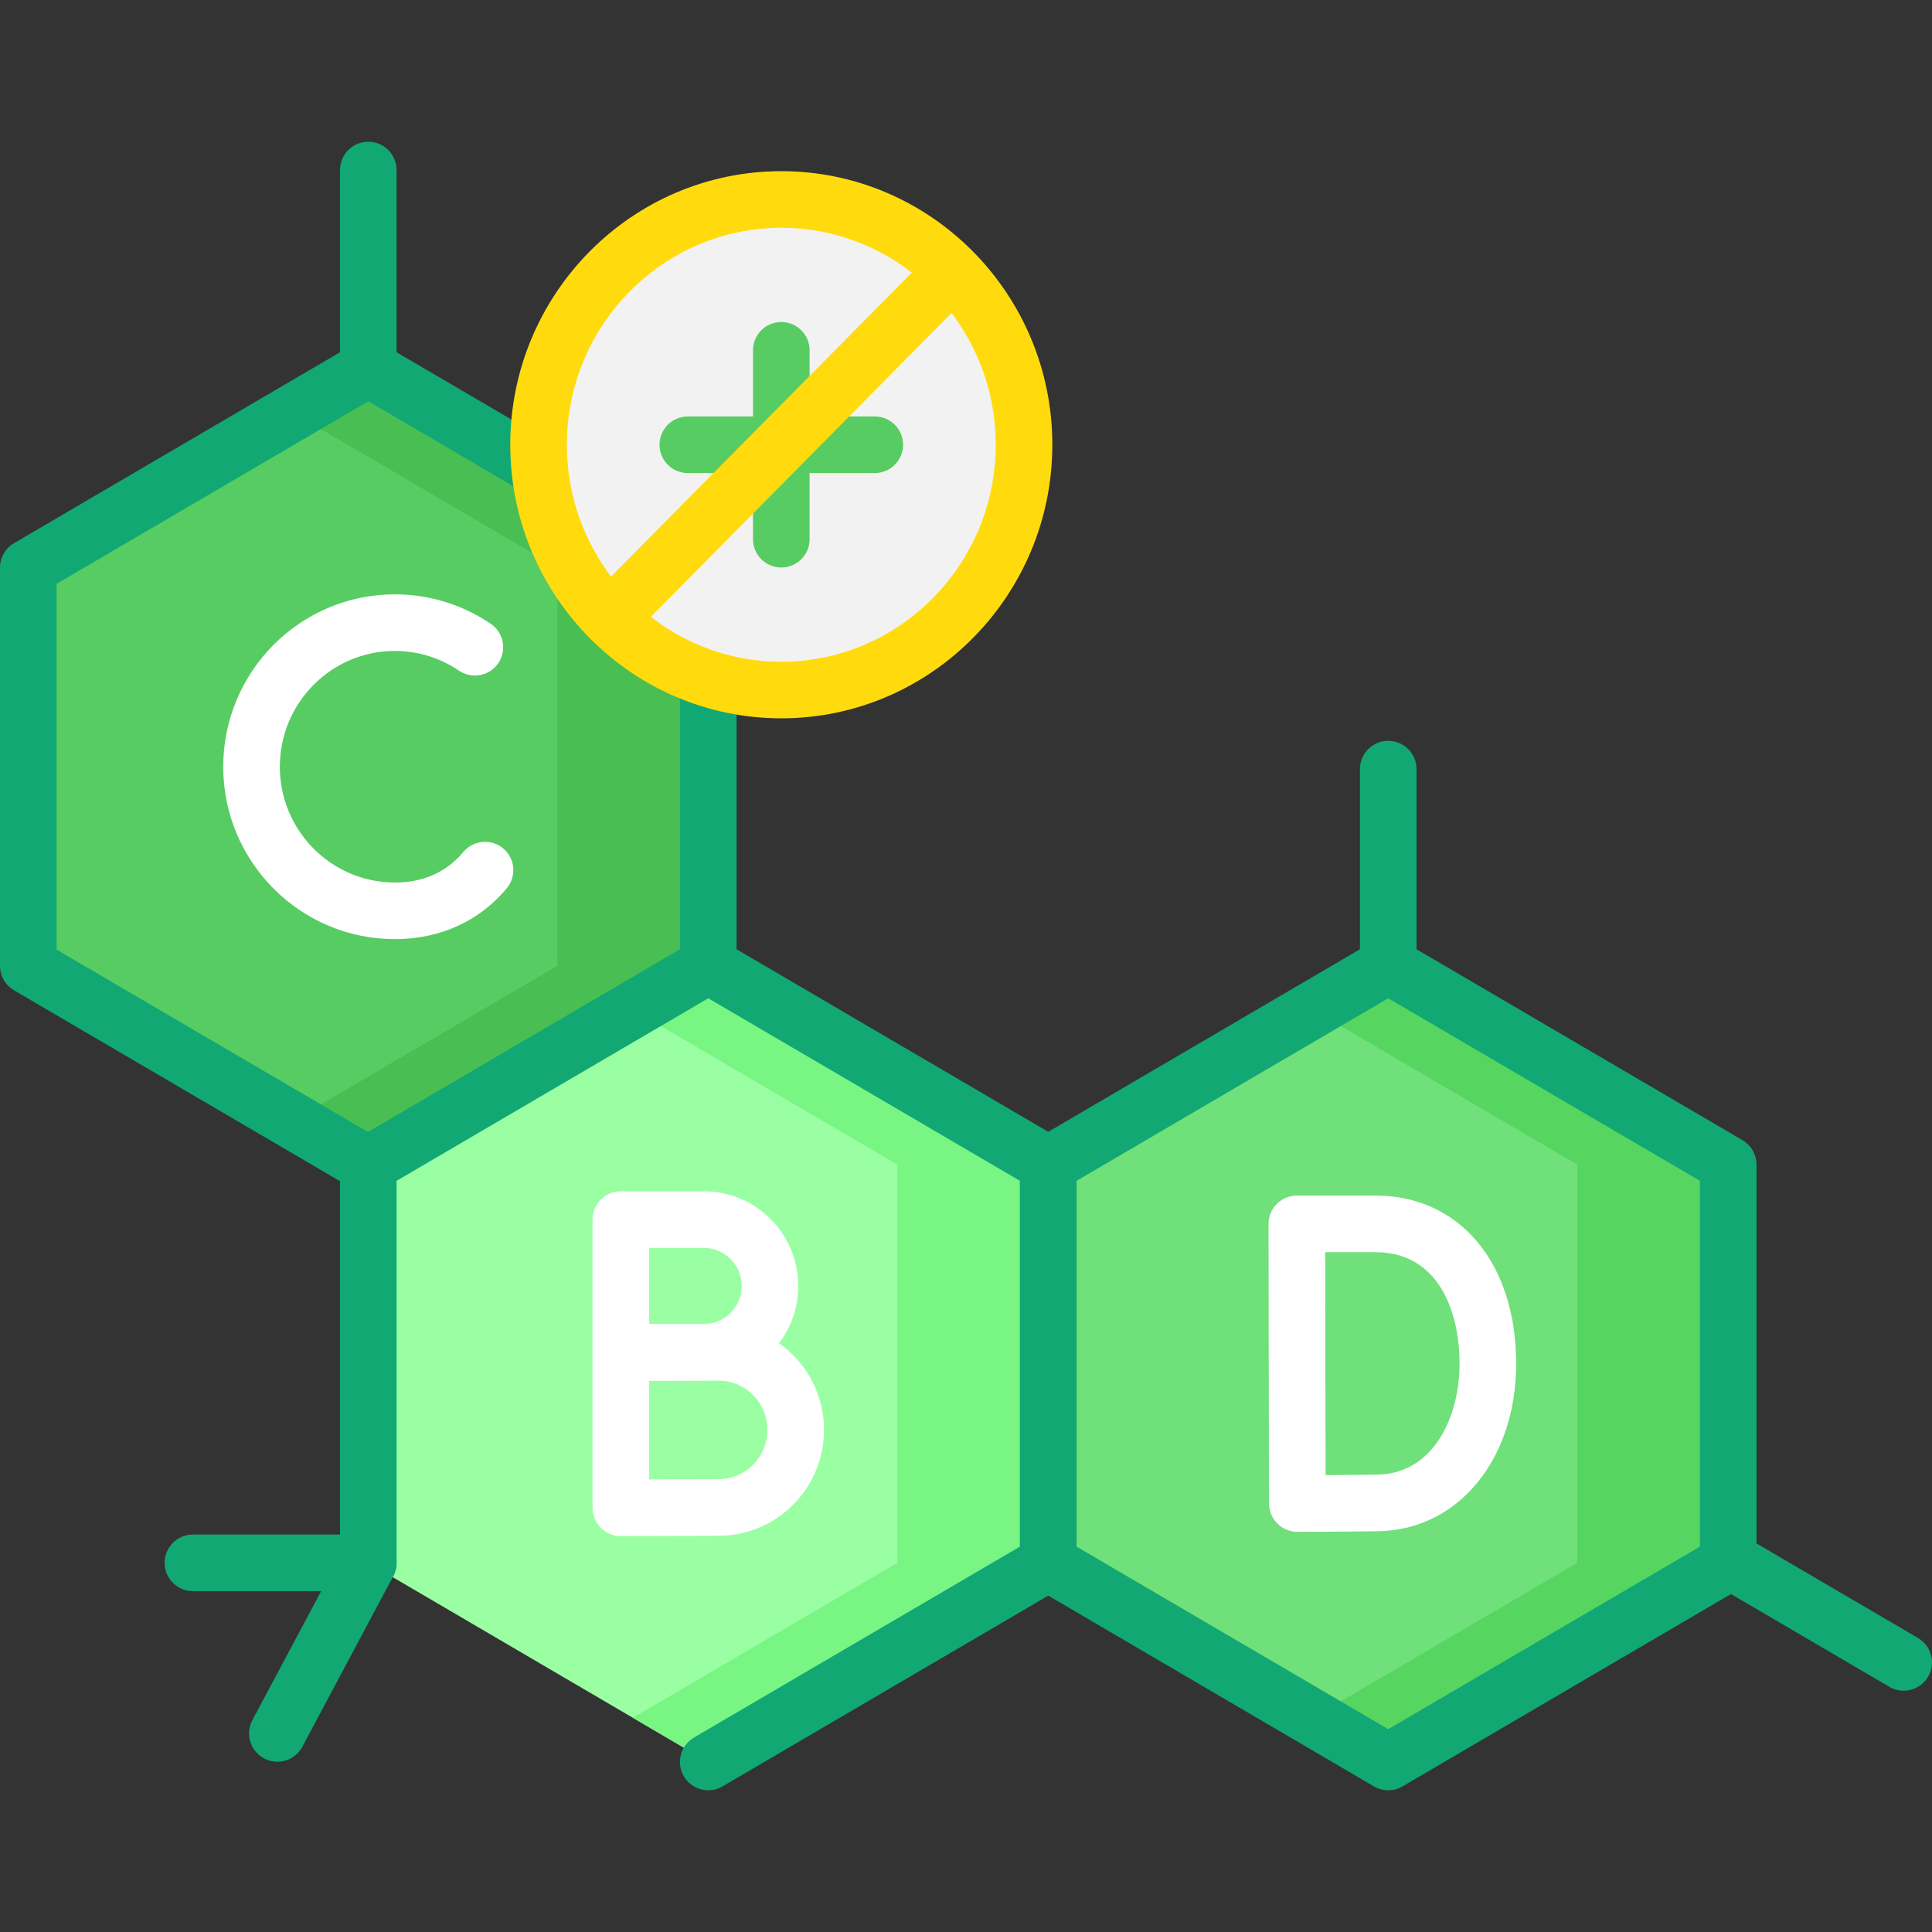 <svg id="Layer_1" enable-background="new 0 0 512.001 512.001" height="512" viewBox="0 0 512.001 512.001" width="512" xmlns="http://www.w3.org/2000/svg"><rect x="0" y="0" width="512.001" height="512.001" fill="#333333" stroke="none"/><g><g><g><g><path d="m187.698 255.961v-105.539l-90.099-52.77-90.099 52.77v105.539l90.099 52.769z" fill="#57cc62"/><path d="m97.599 97.652-20 11.714 70.099 41.055v105.54l-70.099 41.055 20 11.714 90.099-52.769v-105.54z" fill="#49bf53"/><path d="m97.599 316.23c-1.31 0-2.62-.343-3.791-1.028l-90.099-52.77c-2.297-1.345-3.709-3.809-3.709-6.471v-105.54c0-2.663 1.412-5.126 3.709-6.472l90.099-52.77c2.341-1.371 5.24-1.371 7.581 0l90.099 52.77c2.297 1.346 3.709 3.809 3.709 6.472v105.539c0 2.663-1.412 5.126-3.709 6.472l-90.099 52.77c-1.17.685-2.48 1.028-3.79 1.028zm-82.599-64.568 82.599 48.376 82.599-48.376v-96.942l-82.599-48.376-82.599 48.376zm172.698 4.299h.01z" fill="#11a873"/></g><g><path d="m187.698 466.939 90.099-52.769v-105.539l-90.099-52.77-90.099 52.77v105.539" fill="#9affa3"/><path d="m187.698 255.861-20 11.714 70.099 41.056v105.539l-70.099 41.056 20 11.713 90.099-52.769v-105.539z" fill="#78f583"/><path d="m187.705 474.441c-2.576 0-5.083-1.328-6.479-3.71-2.093-3.574-.893-8.169 2.681-10.262l86.39-50.597v-96.942l-82.599-48.376-82.599 48.376v101.24c0 4.142-3.358 7.5-7.5 7.5s-7.5-3.358-7.5-7.5v-105.539c0-2.663 1.412-5.126 3.709-6.472l90.099-52.77c2.341-1.371 5.24-1.371 7.581 0l90.099 52.77c2.297 1.346 3.709 3.809 3.709 6.472v105.539c0 2.663-1.412 5.126-3.709 6.472l-90.099 52.77c-1.191.697-2.495 1.029-3.783 1.029z" fill="#11a873"/></g><g><path d="m457.995 414.17v-105.539l-90.099-52.77-90.099 52.77v105.539l90.099 52.769z" fill="#70e07a"/><path d="m367.896 255.861-20 11.714 70.099 41.056v105.539l-70.099 41.056 20 11.713 90.099-52.769v-105.539z" fill="#56d661"/><path d="m367.896 474.44c-1.31 0-2.62-.343-3.791-1.028l-90.099-52.77c-2.297-1.346-3.709-3.809-3.709-6.472v-105.539c0-2.663 1.412-5.126 3.709-6.472l90.099-52.77c2.341-1.371 5.24-1.371 7.581 0l90.099 52.77c2.297 1.346 3.709 3.809 3.709 6.472v105.539c0 2.663-1.412 5.126-3.709 6.472l-90.099 52.77c-1.169.685-2.479 1.028-3.79 1.028zm-82.599-64.569 82.599 48.376 82.599-48.376v-96.941l-82.599-48.376-82.599 48.376zm172.698 4.299h.01z" fill="#11a873"/></g><g fill="#11a873"><path d="m504.493 448.056c-1.288 0-2.592-.332-3.784-1.029l-45.05-26.385c-3.574-2.093-4.774-6.688-2.681-10.262 2.093-3.575 6.688-4.773 10.262-2.681l45.05 26.385c3.574 2.093 4.774 6.688 2.681 10.262-1.395 2.382-3.903 3.71-6.478 3.71z"/><path d="m97.599 105.152c-4.142 0-7.5-3.358-7.5-7.5v-52.591c0-4.142 3.358-7.5 7.5-7.5s7.5 3.358 7.5 7.5v52.591c0 4.142-3.358 7.5-7.5 7.5z"/><path d="m367.896 263.918c-4.142 0-7.5-3.358-7.5-7.5v-52.591c0-4.142 3.358-7.5 7.5-7.5s7.5 3.358 7.5 7.5v52.591c0 4.142-3.357 7.5-7.5 7.5z"/><path d="m73.496 466.882c-1.19 0-2.397-.284-3.521-.883-3.655-1.948-5.039-6.491-3.091-10.146l18.22-34.183h-33.979c-4.142 0-7.5-3.358-7.5-7.5s3.358-7.5 7.5-7.5h46.474c2.634 0 5.075 1.382 6.431 3.641 1.355 2.258 1.427 5.063.188 7.387l-24.097 45.211c-1.35 2.531-3.944 3.973-6.625 3.973z"/></g><path d="" style="fill:none;stroke:#000;stroke-width:15;stroke-linecap:round;stroke-linejoin:round;stroke-miterlimit:10"/><g fill="#fff"><path d="m164.525 365.939c-1.983 0-3.885-.785-5.292-2.185-1.414-1.408-2.208-3.32-2.208-5.315v-35.223c0-4.142 3.358-7.5 7.5-7.5h22.056c13.77 0 24.972 11.248 24.972 25.072 0 13.825-11.202 25.073-24.972 25.073-4.778 0-22.022.078-22.022.078-.011 0-.022 0-.034 0zm7.5-35.223v20.191c5.289-.021 11.876-.046 14.556-.046 5.499 0 9.972-4.519 9.972-10.073s-4.473-10.072-9.972-10.072z"/><path d="m164.525 407.085c-1.983 0-3.886-.785-5.292-2.185-1.414-1.407-2.208-3.32-2.208-5.315v-41.204c0-4.142 3.358-7.5 7.5-7.5h25.908c15.405 0 27.938 12.586 27.938 28.057 0 15.47-12.533 28.056-27.938 28.056-5.591 0-25.874.091-25.874.091-.011 0-.022 0-.034 0zm7.5-41.204v26.171c6.393-.026 15.047-.059 18.408-.059 7.134 0 12.938-5.857 12.938-13.056s-5.804-13.057-12.938-13.057h-18.408z"/></g><g><path d="m104.623 248.876c-25.069 0-45.464-20.494-45.464-45.685s20.395-45.685 45.464-45.685c9.117 0 17.915 2.704 25.442 7.818 3.426 2.328 4.316 6.992 1.988 10.418s-6.991 4.316-10.418 1.988c-5.03-3.418-10.913-5.225-17.011-5.225-16.798 0-30.464 13.765-30.464 30.685s13.666 30.685 30.464 30.685c6.307 0 11.633-1.907 15.833-5.668.818-.733 1.6-1.545 2.325-2.414 2.653-3.182 7.383-3.61 10.563-.957 3.181 2.653 3.609 7.382.957 10.563-1.189 1.426-2.48 2.765-3.837 3.981-6.937 6.212-15.872 9.496-25.842 9.496z" fill="#fff"/></g></g></g><g><g><g><g><g><g><ellipse cx="207.053" cy="117.865" fill="#f2f2f2" rx="64.327" ry="65"/><path d="m207.053 190.365c-39.605 0-71.827-32.523-71.827-72.5s32.221-72.5 71.827-72.5c39.605 0 71.826 32.523 71.826 72.5s-32.221 72.5-71.826 72.5zm0-130c-31.334 0-56.827 25.794-56.827 57.5s25.492 57.5 56.827 57.5c31.334 0 56.826-25.794 56.826-57.5s-25.492-57.5-56.826-57.5z" fill="#ffdb0d"/></g></g></g></g><path d="m231.824 110.365h-17.271v-17.53c0-4.142-3.358-7.5-7.5-7.5s-7.5 3.358-7.5 7.5v17.53h-17.271c-4.142 0-7.5 3.358-7.5 7.5s3.358 7.5 7.5 7.5h17.271v17.531c0 4.142 3.358 7.5 7.5 7.5s7.5-3.358 7.5-7.5v-17.531h17.271c4.142 0 7.5-3.358 7.5-7.5s-3.358-7.5-7.5-7.5z" fill="#57cc62"/></g><g><path d="m252.398 72.045-90.691 91.64" fill="#359db6"/><path d="m161.708 171.185c-1.907 0-3.813-.722-5.275-2.169-2.944-2.914-2.969-7.663-.056-10.606l90.69-91.64c2.914-2.943 7.663-2.969 10.606-.056 2.944 2.914 2.969 7.663.056 10.606l-90.69 91.64c-1.467 1.483-3.399 2.225-5.331 2.225z" fill="#ffdb0d"/></g></g></g><path d="m343.824 405.956c-1.979 0-3.878-.782-5.284-2.177-1.412-1.401-2.209-3.307-2.216-5.296 0 0-.096-26.863-.096-37.164 0-8.451-.053-36.959-.053-36.959-.004-1.992.785-3.903 2.192-5.313s3.316-2.202 5.308-2.202h20.869c22.284 0 37.255 17.905 37.255 44.555 0 25.35-15.356 44.019-36.513 44.391-5.934.104-20.803.162-21.433.165-.01 0-.02 0-.029 0zm7.364-74.111c.016 9.065.04 23.794.04 29.474 0 6.811.042 20.875.071 29.6 4.762-.027 10.596-.07 13.723-.125 14.962-.263 21.777-15.42 21.777-29.393 0-14.288-5.847-29.555-22.255-29.555h-13.356z" fill="#fff"/></svg>